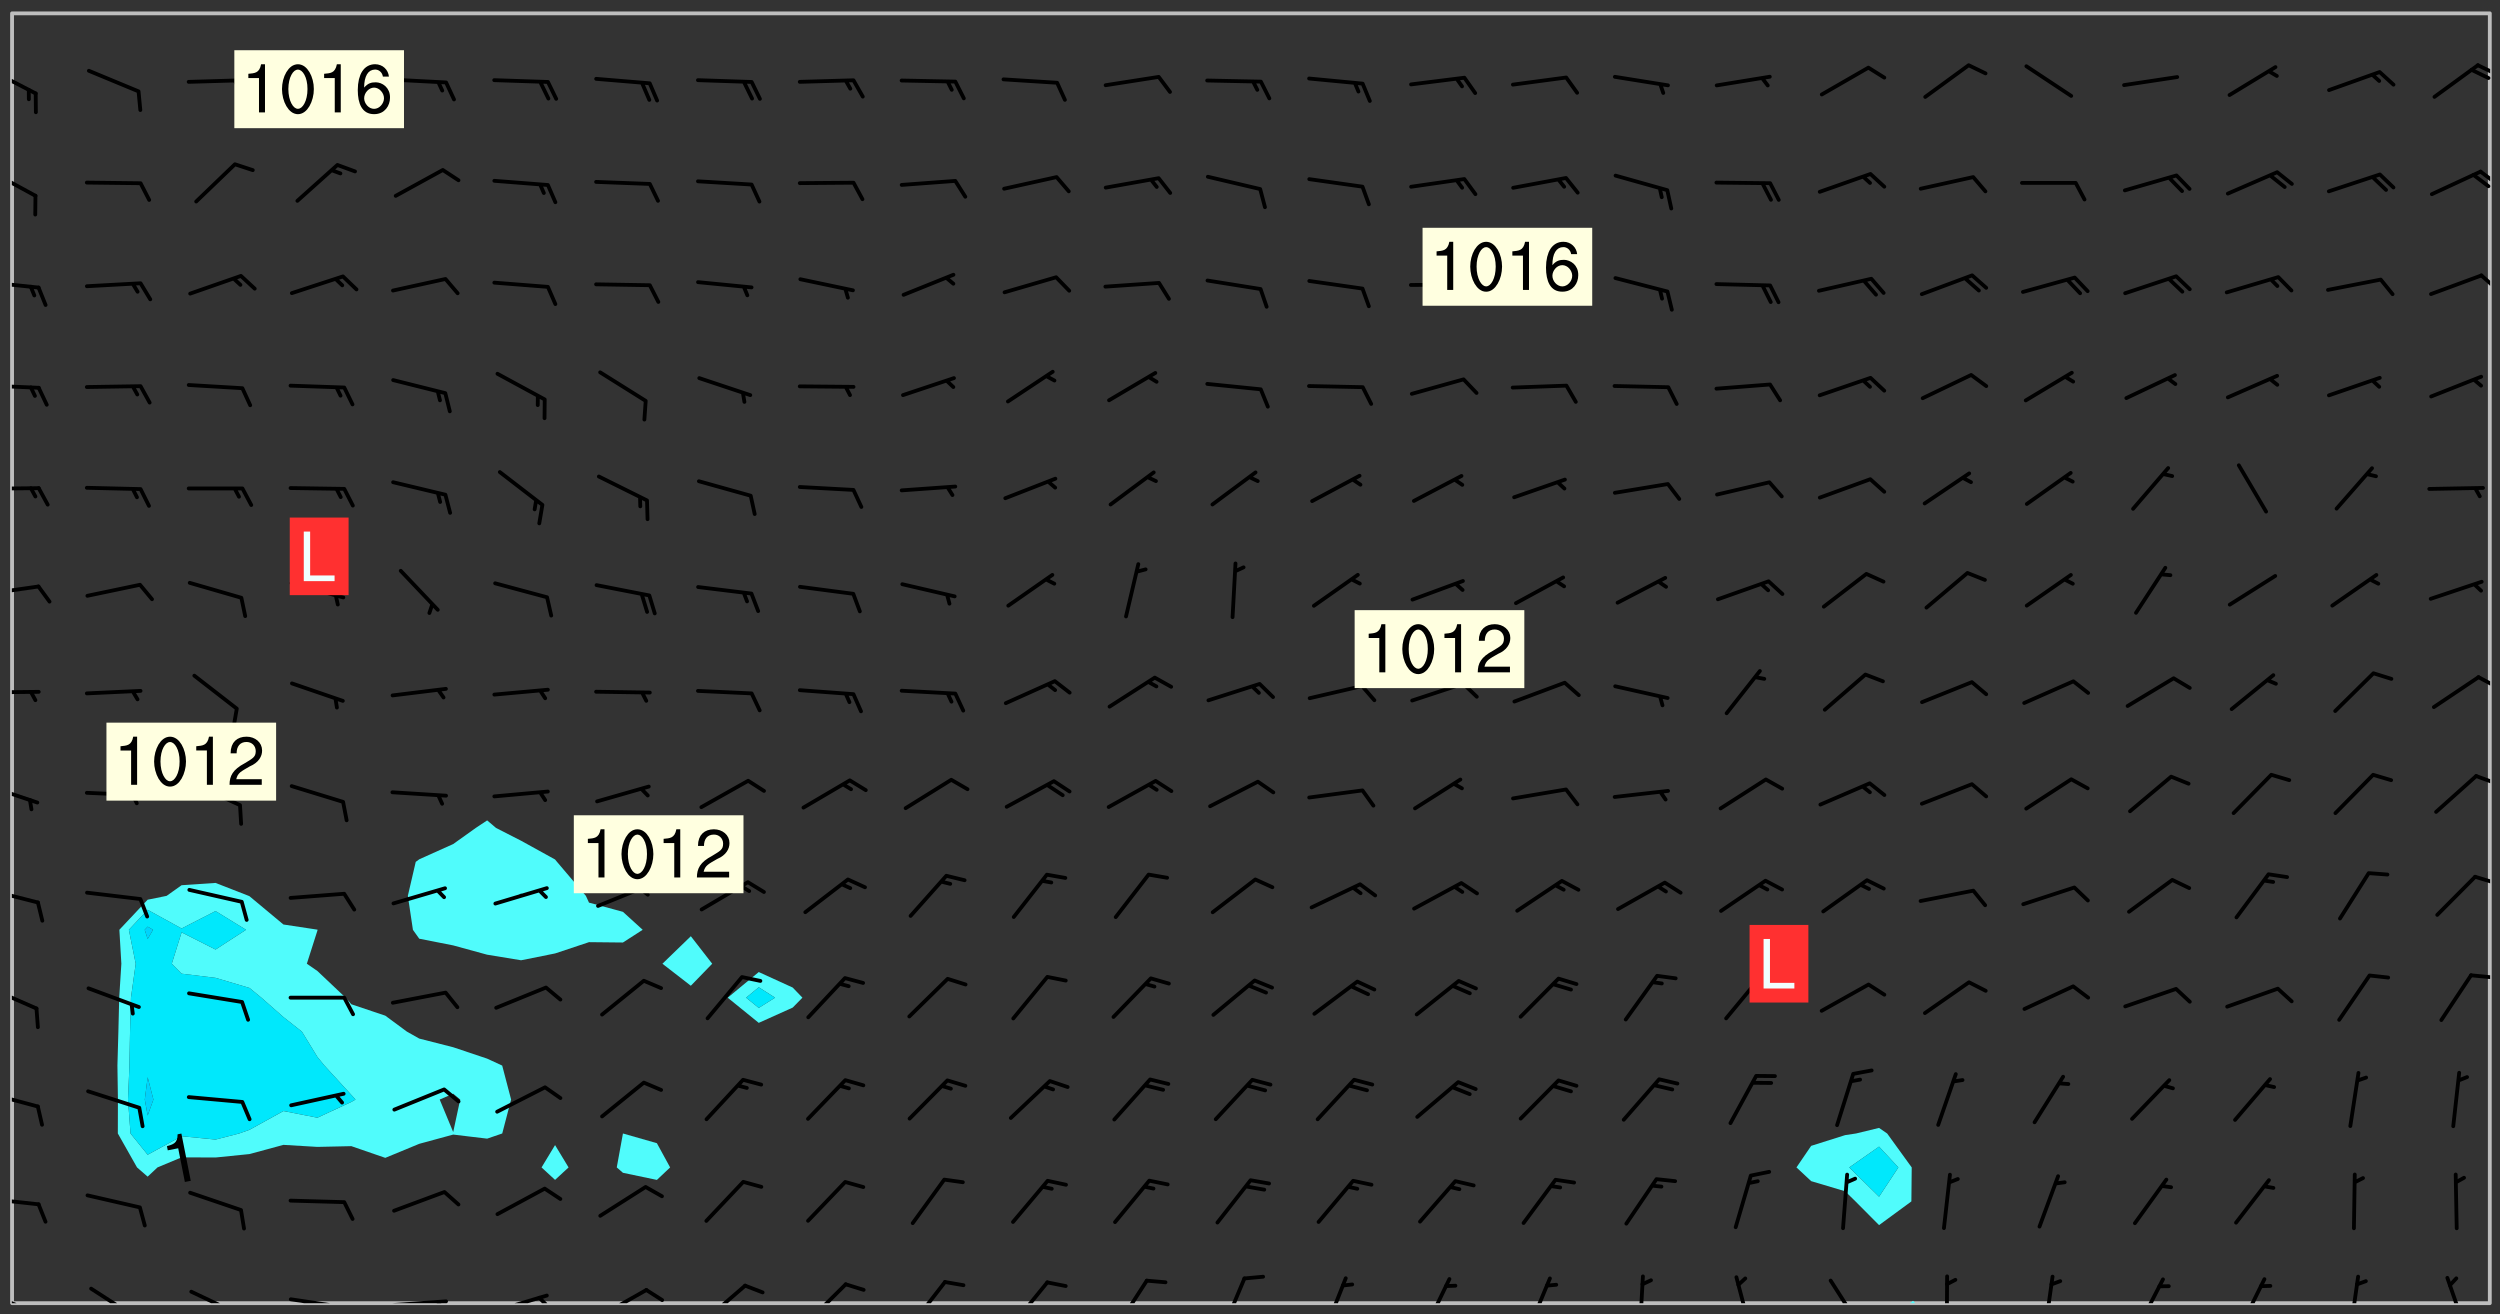 <svg xmlns="http://www.w3.org/2000/svg" role="img" xmlns:xlink="http://www.w3.org/1999/xlink" viewBox="142.45 309.95 326.84 171.84"><rect x="142.45" y="309.95" width="326.84" height="171.84" fill="#333333" stroke="none"/><defs><clipPath id="a"><path d="M144 311.672h1v168.656h-1zm0 0"/></clipPath><clipPath id="b"><path d="M144 311.672h324v168.656H144zm0 0"/></clipPath><clipPath id="c"><path d="M392 480h1v.328h-1zm0 0"/></clipPath><clipPath id="d"><path d="M467 311.672h1v168.656h-1zm0 0"/></clipPath><clipPath id="e"><path d="M144 478h4v2.328h-4zm0 0"/></clipPath><clipPath id="f"><path d="M154 478h7v2.328h-7zm0 0"/></clipPath><clipPath id="g"><path d="M167 478h8v2.328h-8zm0 0"/></clipPath><clipPath id="h"><path d="M180 479h8v1.328h-8zm0 0"/></clipPath><clipPath id="i"><path d="M186 480h2v.328h-2zm0 0"/></clipPath><clipPath id="j"><path d="M193 479h9v1.328h-9zm0 0"/></clipPath><clipPath id="k"><path d="M199 479h2v1.328h-2zm0 0"/></clipPath><clipPath id="l"><path d="M206 479h9v1.328h-9zm0 0"/></clipPath><clipPath id="m"><path d="M212 479h3v1.328h-3zm0 0"/></clipPath><clipPath id="n"><path d="M220 478h8v2.328h-8zm0 0"/></clipPath><clipPath id="o"><path d="M226 478h4v2.328h-4zm0 0"/></clipPath><clipPath id="p"><path d="M234 477h7v3.328h-7zm0 0"/></clipPath><clipPath id="q"><path d="M247 477h7v3.328h-7zm0 0"/></clipPath><clipPath id="r"><path d="M261 477h6v3.328h-6zm0 0"/></clipPath><clipPath id="s"><path d="M274 477h6v3.328h-6zm0 0"/></clipPath><clipPath id="t"><path d="M288 477h5v3.328h-5zm0 0"/></clipPath><clipPath id="u"><path d="M302 476h4v4.328h-4zm0 0"/></clipPath><clipPath id="v"><path d="M315 476h4v4.328h-4zm0 0"/></clipPath><clipPath id="w"><path d="M328 476h5v4.328h-5zm0 0"/></clipPath><clipPath id="x"><path d="M342 476h4v4.328h-4zm0 0"/></clipPath><clipPath id="y"><path d="M356 476h2v4.328h-2zm0 0"/></clipPath><clipPath id="z"><path d="M369 476h3v4.328h-3zm0 0"/></clipPath><clipPath id="A"><path d="M381 477h5v3.328h-5zm0 0"/></clipPath><clipPath id="B"><path d="M396 476h2v4.328h-2zm0 0"/></clipPath><clipPath id="C"><path d="M409 476h3v4.328h-3zm0 0"/></clipPath><clipPath id="D"><path d="M421 476h5v4.328h-5zm0 0"/></clipPath><clipPath id="E"><path d="M435 476h4v4.328h-4zm0 0"/></clipPath><clipPath id="F"><path d="M449 476h2v4.328h-2zm0 0"/></clipPath><clipPath id="G"><path d="M462 476h3v4.328h-3zm0 0"/></clipPath><clipPath id="H"><path d="M144 466h4v2h-4zm0 0"/></clipPath><clipPath id="I"><path d="M144 452h4v3h-4zm0 0"/></clipPath><clipPath id="J"><path d="M144 438h4v5h-4zm0 0"/></clipPath><clipPath id="K"><path d="M465 437h3v1h-3zm0 0"/></clipPath><clipPath id="L"><path d="M144 425h4v4h-4zm0 0"/></clipPath><clipPath id="M"><path d="M465 424h3v2h-3zm0 0"/></clipPath><clipPath id="N"><path d="M144 412h4v4h-4zm0 0"/></clipPath><clipPath id="O"><path d="M465 411h3v2h-3zm0 0"/></clipPath><clipPath id="P"><path d="M144 400h4v1h-4zm0 0"/></clipPath><clipPath id="Q"><path d="M466 398h2v2h-2zm0 0"/></clipPath><clipPath id="R"><path d="M144 386h4v2h-4zm0 0"/></clipPath><clipPath id="S"><path d="M144 373h4v2h-4zm0 0"/></clipPath><clipPath id="T"><path d="M144 360h4v1h-4zm0 0"/></clipPath><clipPath id="U"><path d="M144 346h4v2h-4zm0 0"/></clipPath><clipPath id="V"><path d="M466 345h2v3h-2zm0 0"/></clipPath><clipPath id="W"><path d="M144 331h4v5h-4zm0 0"/></clipPath><clipPath id="X"><path d="M466 332h2v3h-2zm0 0"/></clipPath><clipPath id="Y"><path d="M465 332h3v3h-3zm0 0"/></clipPath><clipPath id="Z"><path d="M144 318h4v5h-4zm0 0"/></clipPath><clipPath id="aa"><path d="M466 318h2v2h-2zm0 0"/></clipPath><clipPath id="ab"><path d="M465 318h3v3h-3zm0 0"/></clipPath><g id="ac" clip-path="url(#clip1)"><path fill="#fff" fill-opacity="0" fill-rule="evenodd" d="M0 0h1000v1000H0zm0 0"/><path fill="#d3d3d3" fill-opacity="0" fill-rule="evenodd" d="M162.152 355.867l-.234.293.059.234.117.172.176.234.293.348.113.059.117-.172.059-.234.176-.176.465-.176h.699l.234.293.289.816.059.176.176.23.352.234.699.699.172.176.234.348.234.41.289.582.41.465.23.234.234.176.117.23.176.293.172 1.164v.234l.059.289.059.117.117.117.348.41.117.172.176.176.176.234.117.172.172.352.059.234.234.406.234-.059-.176.176-.059.93h-.582l-.234-.113-.348.113-.117.117-.059.293-.059.176-.117.172-.465.293-.059.234-.059.113v.645l.059.172v.41l.059.059v.406l.059.406.117.176.059.059.23.641-.059.293v.699l-.059.582v.234l-.059.23-.055.352v1.922l.055.117h.426l-.367.117-.023.352.891 1.168 1.742.539 1.34.359v.539l.09.809.535.715 1.52.27.891-.086.09 1.164.535.18 1.16-.18 2.055-.984 1.16-.363 1.879-.176 1.695-.18-.18.719-1.516.086-1.25.09-.805.27-1.074.809.27.719.535.898-.18.625-.266.809.266 1.078.625.898.805.18 1.25-.18-.266.723.098.504.055.293v.172l.059.293v.406l.176.117.352.117h.406l.293-.176.113-.117.059-.117.117-.23.059-.176.352-.465.23-.176.176-.059.176.059.059.176.117.988.055.469.059.172.117.234.176.059.816.059h.289l.117.234.059.406.059.352v1.105l.117.293.117.348.289.699.176.352.582.754.352.176.172.059.469.234.641.465.348.234.293.176.293.055.23.062.816.348.293.176.113.172.352.352.117.176.523.641v.289l.059.352v.348l.059.352.059.289.117.059.172.059h.176l.582.234.176.117.176.289.176.234.113.234.293.23.117.117v.41l.059.055.289.234.234.117.059.117.117.172.059.117.23.234.059.176.234.059.117.059-.117.113-.059.117v.117l-.117.293-.117.289v.582l.176.117.117.059.059.117.117.117.113.059.176.348.059.352.059.406v.176l-.059.176-.117.699v.172l.117.176.293.293h.406l.176.117.117.172.117.293v.234h-.527l-.23-.234h-.234l-.176.059-.059.699.059.348.117.176.176.41.117.23.289.469.176.055h.523l.234.059.758.641.059.293v.234l.059.059.23.348v.352l-.117.172v.293l.293.289.293.176.172.059.293.176.293.117.582.406.289.234.293.176.219.16.016.012.23.176.641.523.176.234.117.176.176.176.113.172v.641l.117.176.469.117.582.117.234.059.23.113.293.117.113.059.586.352.289.172.176.062.176.055.176.059.699.352.289.176.234.055.289.176.234.117.641.406.293.117.172.059.234.059.41.059.23.059.234.117.059.172-.41.176.469.059.059.293.113.234.176.055.234.059.176.059.406.117.641.234.117.172.059.234v.176l-.059.117-.059.406.234.234.117.059.348.117.641.23.176.117.289.117.176.176.234.465.582 1.105.176.176.348.176.176.117.352.117 1.047.523.234.059.465.113.293.059.465.176.758.582.234.234.348.465.176.176.289.234.816.699.293.176.289.289.293.176.293.289.695.641.176.176.293.234.289.234.469.289.641.582.348.234.234.293.348.348.352.465.934.992.348.406.117.176.234.059.113.117.645.176.23.113.234.059.293.176.23.117.934.699.406.406.234.176.406.176.234.117.816.348.348.234.234.117.293.289.23.117.758.352.352.172.23.059.293.117.234.059.871.176h.816l.469.23.172.059.875.699.465.117.293.059.176.059.23.059.469.059.348.059.352.059.406.059h.293l.172.059v.23l.176.176h.293l.348.059.352.059.699.117h.641l.465-.234.293-.176.172-.117.41-.172.289-.176.934-.465.469-.293.523-.293.465-.172.465-.176 1.051-.465.289-.117.41-.117.289-.117.527-.176 1.516-.699.582-.348.289-.059.293-.059.348-.117.875-.23.352-.117h.113l.234-.059.875-.234.234-.059h.812l.352-.059.816-.117.172-.059.352-.055.293-.059.23-.059.816-.176.176-.059h.348l.234-.059.465-.117.758-.172.234-.059h.348l.41-.117.289-.059 1.285-.059h.289l.41-.059.23-.059h.176l.875-.117h.406l.41-.117h.348l.352-.113.871-.059h1.75l1.047.289.41.117.289.117.352.117.289.117 1.051.172.289.059h.293l.293.059.172.059.41.059.172.059.117.059h.117l.117.059.352.059h.113l.41.066 1.922.395 1.926.395 1.52.449 1.695.719 2.145.805 1.605-.719 1.43-.805 1.16-1.078 1.25-.449 3.035-.719 1.875-.359 2.145-1.348 2.234-1.254 2.5-1.258 1.695-.449 1.785-.18 1.16-.27.625.539 1.34-.27.715-.988.984-1.344.445-.18.805-.359 1.875-.539 1.785-.449 1.25-.27 1.16-.09 1.699-.09 1.961-.27 1.25-.09h.539l.625-.09h.891l2.145-.18 2.41-.18 2.59-.09 1.695.18 1.609.09 1.43.359 1.16.719 1.875.988 1.16 1.527.266.715.629.09.355.898.535.539.535 1.527 1.074.359h.535l-.805.535.09 1.707.715 2.695.891.805.895.988.715 1.258 1.785.539 1.52-.18.355 1.344 1.609-.805.98-.539.27.27.316-.215.219-.145.801.449.449-.359h.355l.535-.27.539-.719.535-.27.625-.988 1.16.449.84.371 1.395.617 1.695-.18h1.605l1.785.09.18-1.707.535-1.344.805.27.492.848.402.406-.09.539v.359l.715.449.711-.27h1.43l.359.988.445 1.258.715 1.344 1.25.629 1.695.629.715-.18.18-.539.98-.09.449.359.086 1.258-.266.629-.535.18v.539l.715.984.266.539.984.988.801 1.078-.266.359-.09.898-.625 2.332-.355 2.066-.09 1.793-.18.719-.09.539v1.438l-.98 1.883-.359 1.707-.535.898-.805 1.168-.266.539 2.055 1.254.086.359-.355.539-.09-.18v.809l.09 1.438-.445.715-1.074.094-.266.715.535.898.805.719 1.16.809 1.34.27.445.359-.355.449-1.789-.09-1.25-.449-.715-.719-.625-.09-.176 3.59-.188 1.309h89.359V311.703h-55.27v49.082l.762.125 3.289.543 2.023 2.836v2.754l2.352.332 2.348.332h4.051l-1.379 4.16-2.023.707-2.023.703-.543.344-2.594 1.617-.188.117-2.023-2.078-.73-2.742-2.672-2.078-1.375-3.5-.066-.082-1.957-2.672 2.75-1.418v-49.082H294.422v91.414l.117.031.133.012.074.074.105.047.09.059.086.059.09.059.297.297.059.09.031.117.027.117.016.137-.031.117-.059.09-.059.086-.043.105-.047.102-.027.121v.145l.176.27.148.148.074.086.074.074.043.105.062.09.059.086.043.105.059.09.047.102.043.105.059.086.117.18.074.074.062.086.059.09.043.105.059.09.059.086.062.09.059.09.043.102.117.18.074.074.059.086.074.074.09.059.105.047h.148l.133-.016.133.016.102-.047.074-.074.047-.102-.016-.133v-.148l-.047-.105-.027-.117-.047-.102-.027-.121-.043-.102-.062-.09-.043-.102-.043-.105-.031-.117-.016-.133-.012-.137.086-.059.059-.086.121-.031.043.105.016.133v.117l.059.102.059.09.09.059.148.148.059.09.043.105-.012.102.086.059.105.047.086.059.09.059.074.074-.117.027-.105.047-.086.059-.074.074-.059.09-.062.086-.027.121-.047.102-.043.105-.031.117-.012.133-.016.133v.148l.027.117.047.105.043.102.059.09.074.074.09.059.074.074.09.059.059.09.043.105.047.102.117.031.133.016h.148l.117-.031.105.043.043.105.047.102.027.121L299.5 410l.027.117.031.121.027.117.105.043.102.047.133-.016.148.148.062.086.074.074.07.074.09.062.105.043.102.043.117.031.137.016.117-.031.074-.074.027-.117-.012-.133-.031-.121-.027-.117.043-.105h.117l.09.062.117.027h.148l.133.016h.148l.133.016.133-.016h.148l.133-.016.133-.012.137.012.117-.027.133-.016.191-.059-.059.176-.016.133-.027.121-.016.133-.059.086-.133.016-.105.047-.105.043-.117.031-.117.027-.266.031h-.148l-.133.016-.074.074.059.086.148.148.117.18.074.07.09.062.09.059.086.059.09.059.102.043.105.062.105.043.086.059.105.047.102.043.18.117.059.09-.043.102-.047.105.016.133.223.223.059.09.043.102.031.121.043.102.016.133.031.117.012.137.031.117.148.148.102.043.105.043.117.031.133.016.137.016h.117l.117-.031.09-.059.043-.105.047-.102.043-.105.031-.117.012-.133v-.148l-.012-.133-.016-.133-.031-.117-.043-.105-.047-.105-.043-.102-.043-.105-.016-.133.016-.133.027-.117.031-.117.027-.121.047-.102.09-.059.086-.062.074-.074.09-.059.223-.223.059-.086.074-.074.117-.18.059-.086v-.148l-.074-.074-.102-.047-.105-.043-.102-.043-.059-.09-.047-.105-.027-.117.09-.059.117-.031.102-.043.18-.117.148-.148.012-.133-.012-.105-.09-.059-.133.016h-.148l-.133.016-.133-.016-.121-.031-.086-.059-.074-.074-.059-.09-.062-.086-.117-.18-.059-.086.031-.121.086-.059.121-.031.059-.086v-.121l-.031-.117-.059-.09-.059-.086-.047-.105-.027-.117-.016-.133.059-.09.074-.074.09-.059.117-.18.074-.074.059-.086.148-.148.121-.031.133-.016.133.016.074.074.043.105.016.133-.031.117-.117.031-.133.012-.148.148-.043.105-.047.102-.027.121-.031.117v.148l.031.117.043.105.059.09.074.07.074.074.117.031.121.027.117-.027.133-.016h.117l.09.059.074.074.047.105.059.086.102.047.133.016.105.043.086.059-.012.105-.074.074-.18.117-.059.09-.09.059-.07.074-.074.074-.062.09-.027.117-.016.133.016.133-.016.133v.148l.016.133.027.117.031.121.074.074.09.059.086.059.09.059.117.031v.086l-.102.047-.09.059-.266.031-.117.027h-.148l-.105.043-.102.047-.059.09-.062.234-.012.133-.031.121-.016.133v.293l-.012.133.012.137.016.133.133.016.133.012.121.031.086.059.074.074.047.105.043.102.016.133v.445l-.016.133v.445l.031.266.027.117.016.133.031.117.086.211.031.266v.148l-.031.117-.027.117-.031.121-.027.117-.031.117-.031.121-.012.133-.016.133.09.059.117-.031.102.016.047.105-.031.266v.441l-.043.105-.047.105-.043.102-.043.105-.059.086-.031.121-.043.117-.031.117-.016.133.016.133.059.09.105.047.086.059.059.086-.012.137-.031.117-.043.102v.445l-.016.133v.148l-.031.117-.043.105-.027.117-.047.105-.043.102-.031.121-.027.117-.031.133-.031.117-.027.117-.043.105-.031.117-.031.121-.012.133-.016.133v.297l.027.117v.148l.047.398.027.117.059.09.121.031h.148l.133-.016.059.09v.117l-.059.09-.09.059-.102.043-.105.047-.09.059-.086.059-.137.016-.117-.031-.133-.016-.102.047-.062.086-.012.137-.016.133-.031.117-.027.117-.016.133-.031.121v.297l.016.133.031.117v.148l.012.133v.148l-.027.117-.047.102-.027.121-.031.117-.059.09-.074.074-.102.043-.105.047-.117.027-.121.031-.102-.047.059-.086.105-.047.027-.117.031-.117.027-.121.031-.117v-.148l.016-.133-.031-.117-.043-.105-.105.016-.074.074-.102.043-.09.062-.074.074-.043.102-.016.133-.031.117L304.25 426l-.031.117-.027.117-.031.121-.027.117-.031.117-.043.105-.09.059h-.09l-.117-.031-.031-.086.016-.137-.031-.117v-.148l-.012-.133v-.148l-.062-.234-.027-.121-.043-.102-.047-.105-.059-.086-.059-.09-.043-.105-.062-.086-.148-.148-.07-.074-.105-.047-.105-.043-.102-.043-.297-.297-.09-.074-.086-.059-.105-.043-.09-.062-.086-.059-.105-.043-.09-.059-.086-.062-.074-.07-.105-.047-.086-.059-.105-.043-.09-.062-.102-.043-.105-.043-.086-.059-.105-.047-.105-.043-.102-.047-.09-.059-.102-.043-.105-.043-.09-.062-.117-.027-.133-.016-.133.016H299.75l-.133.016-.117-.031-.09-.059-.074-.074-.09-.059-.102-.047h-.148l-.121-.027-.102-.043-.074-.074-.117-.18-.09-.059-.102-.043-.09-.062-.105-.043-.09-.059-.086-.059-.105-.047-.059-.086-.059-.09-.043-.105-.047-.102-.074-.074-.086-.059-.074-.074-.09-.059-.223-.223-.043-.105-.031-.266.105-.043h.145l.105.043.074.074.09.059.086.059.105.047.09.059.148.148.07.074.148.148.062.086.074.074.086.059.074.074.09.062.09.059.086.059.27.176.102.047.105.043.102.043.047-.074.059-.086.074-.074.07-.074.105.043.074.074.059.09.043.102.047.105.043.105.121.027.117-.027.074-.09.043-.105.059-.09.074-.074.105-.043.117-.027.133.012.09.059.148.148.059.09.043.105.047.102.043.105.043.102.105.047.105.043.133.016.086-.059.059-.09.074-.074.105-.043.117.027.105.047.102.043.105.043.102.047.18.117v.117l-.016.133.016.133.016.137.059.086.102.047.121.027.117.031h.148l.117-.031.059-.09.18-.117.059-.09.074-.074.059-.086.117-.18.18-.117.117.031.09.059.043.074-.016.133v.117l.09.059h.148l.133-.016.133-.012.266-.031.105-.043.117-.031.121-.027.074-.074.07-.074.062-.09-.016-.105-.047-.102-.102-.043-.105-.016-.117.027-.266.031h-.148l-.074-.074-.09-.059-.117-.031-.117-.027-.133-.016h-.148l-.133.016h-.297l-.105-.047-.148-.148-.043-.102-.059-.09.223-.223.086-.059.105-.043.117-.031.133-.016.133.016.137.016.102.043.133-.012.09-.062.102-.043.062-.09-.047-.102-.09-.059-.117-.031-.102-.043-.059-.09-.062-.09v-.117l.016-.133.105-.047.074-.07v-.121l-.09-.059-.031-.117.09-.059.074-.074.043-.105.059-.09.047-.102.016-.133v-.148l-.047-.105-.043-.102-.09-.059-.133-.016-.102-.043-.137-.016-.117-.031h-.445l-.133-.016-.133-.012-.133-.016-.117-.031h-.148l-.133-.016-.133-.012-.266-.031-.121-.043-.086-.059-.074-.074v-.148l.012-.133.105-.047.102-.043.133-.016h.152l.133-.016h.293l.121.031.102.043.09.059.234.062.121-.047.09-.059.102-.043.133-.016.105.043.102.047.133.012.121-.027h.145l.121-.031.117-.027.105-.047.074-.074.086-.059.148-.148.059-.086.047-.105.027-.117.016-.105-.102-.043-.09-.059-.117-.031-.105-.043-.09-.062-.074-.086-.074-.074-.102-.043-.105-.047-.102-.043-.059-.09-.047-.102-.086-.211-.062-.086-.059-.09-.074-.074-.086-.059h-.27l-.117.031-.09.059-.102.043-.133.016-.105-.016-.027-.117-.062-.09-.117-.031-.102-.043-.148-.148-.031-.117-.016-.105.074-.074.18-.117.117-.027.117-.031.137.016.102.043.105.043.102.047.105.043.117.031.133.016.117.027.133.016.105-.016.09-.059-.074-.074-.105-.043-.074-.074-.074-.09-.148-.148-.086-.059-.09-.059-.074-.074-.09-.059-.102-.047-.121-.027-.102-.047-.105-.043-.117-.031-.102-.043-.121-.031h-.148l-.117.031-.105.043-.086.062-.18.117-.086.059-.09.059-.105.047-.086.059-.105.043-.102.043-.105.047-.074.074-.059.09-.059.086-.047.105-.059.086-.074.074-.133-.012-.117-.031h-.117l-.074.074-.09.059-.074.074-.09.059-.086.059-.105.047-.102.043-.137.016-.102-.043-.148-.148-.105-.047h-.086l-.105.047-.102.043-.121.031-.117-.031-.074-.074v-.117l.031-.121.074-.07.059-.09.074-.074.117-.031.105-.043h.293l.133-.016.137-.016.102-.043.09-.059.102-.047.09-.059.133-.012.09.059.133.012.09-.059.086-.059.105-.043.09-.059.086-.062.09-.059.148-.148.059-.086.059-.09.105-.043.133-.016.117.027.121.031.059-.059.059-.09.031-.266.027-.117.105.012.133.016.102-.043.09-.059.059-.09.074-.074.059-.09.047-.102.012-.133-.012-.133-.047-.105-.148-.148-.059-.09-.059-.086-.043-.105v-.445l.016-.133v-.148l.012-.133-.059-.059-.09.059-.102-.043-.18-.117-.086-.059-.062-.09-.059-.09-.074-.074-.086-.059-.121.031-.102.012-.105.047-.086.059-.105.043-.148.148-.09.059-.086.059-.09.062-.105.043-.133.016v-.121l.105-.043.117-.031.074-.07.043-.105v-.148l-.027-.117-.148-.148-.133-.016h-.148l-.117.031-.105.043-.102.043-.09.062-.117.027-.074-.074.012-.133-.043-.102-.043-.105-.09-.059-.117.027-.121.031-.117.031-.102.043-.121.031-.102.043-.105.043-.09.059-.102.016v-.117l.016-.133-.059-.09-.074.043-.148.148-.059.09-.074.074-.047.105-.043.102-.074.074-.059.09-.074.074-.059.086-.074.074-.09.062-.074.07-.074.074-.102.016-.133.016-.105-.043v-.121l.148-.148.043-.102.059-.09.047-.102.043-.105.059-.09.031-.117.043-.102.031-.121.027-.117.047-.105.043-.102.043-.105.074-.07.09-.062.09-.059.102-.043h.297l.266-.031.105-.043-.074-.074-.117-.031-.105-.043-.09-.059-.102-.047-.09-.059-.102-.043-.105-.043-.09-.062-.086-.059-.105-.043-.102-.043-.121-.031-.117-.031-.102-.043L297.5 410.25l-.102-.043-.09-.059-.043-.105-.016-.133.102-.043.133-.016.137.016.133-.016.102-.043.059-.09.016-.105-.09-.059-.074-.074-.102-.043-.09-.059-.148-.148-.043-.105-.016-.133v-.293l-.059-.09-.09-.059-.074-.074-.043-.105-.031-.117-.059-.09-.074-.074-.117-.027-.074-.074-.09-.059-.09-.062-.086-.059-.074-.074-.059-.086-.047-.105-.086-.059-.148-.148-.195-.059-.133.016-.102.043-.074.074-.047.102-.043.105-.059.09-.059.086-.297.297-.09.059h-.086l-.062-.086-.043-.105.031-.117.059-.09.027-.117-.012-.133-.09-.062-.105.047-.117.027-.117.031-.27.176-.102.047-.117.027-.105.047-.09.059-.102.043-.059-.086-.047-.105.016-.133.047-.105.07-.074.074-.07.059-.09v-.148l-.043-.105h-.238l-.102.047-.031.117-.027.117-.031.121-.074.043-.133.016-.074-.047-.043-.102-.043-.105-.047-.102-.043-.105-.121.031-.102.043-.133.016-.117.031-.105.043-.09.059-.102.047-.121.027-.133.016-.102-.043-.059-.09-.047-.105-.043-.102-.043-.105v-.117l.059-.09.086-.059.18-.117.102-.047.105-.043.105-.059.102-.043.09-.062.102-.043.105-.059.102-.047.09-.059.105-.043.102-.043.09-.062.102-.043.137-.016.117.031.102.043.121.031.102.043.105.047.102.043.105.043.102.047.105.043.102.043.105.047.086.059.105.043.117.031.105.043.102.047.09.059.105.043.102.043.105.047.117.027.102.047.121.027h.148l.086-.059.016-.102.059-.09-.027-.117-.074-.074-.117-.18-.074-.074-.09-.074-.18-.117-.086-.059-.105-.043-.102-.047-.27-.176-.059-.09-.074-.074-.059-.09-.043-.102-.031-.117-.016-.137v-.562l-.012-.133-.016-.133-.031-.117-.016-.133-.012-.133-.031-.121-.223-.223-.059-.086-.016-.105.031-.117.133-.016v-91.414H172.992v1.453l-.059.234-.352 1.051-.172.523-.117.348-.176.41-.117.172-.234.293-.23.059h-.352l-.117.059-.23.406v.293l.117.176.23.23.117.234.641.758.293.465.176.234.23.352.234.348.641.816.176.465.172.41.117.695.176.469.117 1.398.059.465v.875l.117 1.047v4.781l-.059.465-.352 1.281-.176.523-.113.41-.352.93L172.934 336l-.234.582-.117.176-.172.348-.176.406-.352.816-.059.293-.113.293-.117.289-.059.176-.117.875-.059.406-.059.117-.059.176-.059.172-.23.527-.117.172v.234l-.117.234-.059.172-.176.586v.289l-.059.176v.293l-.059.113-.059.527v.172l-.055.234v2.621l-.176.816-.117.176-.176.234-.117.172-.113.234-.586.934-.23.289-.293.465-.176.234-.289.352-.352.699-.113.23-.176.41-.176.23-.406.527-.816.699-.293.172-.289.234-.176.117-.176.176-.523.406-.527.176-.172.176-.234.055-.641.176h-.758m12.211 31.023l-1.074.449.359.895 1.25-.715.445-.539-.98-.09"/><path fill="#d3d3d3" fill-opacity="0" fill-rule="evenodd" d="M201.508 416.598h-.895l.449.629.98.359.805-.09.445-.988-.176.09-.715-.355-.895.355m154.621 59.07l-.059-.523v-.293l.113-.293.059-.23.469-.469h.113l.117-.113.117-.059h.176l.234-.059h.348l.234.059.117.059.23.172.059.176.117.582v.293l-.117.176-.172.289-.176.176-.527.523-.23.234-.117.059h-.176l-.117-.059-.406-.293-.176-.117-.117-.059-.059-.113-.055-.117m6.641-10.957l-.059-.172v-1.109l.059-.172.176-.059.172-.059h.176l.234-.059.117.059.059.699-.059.172-.117.176-.117.059-.234.523-.113.059h-.234l-.059-.117m9.613-14.391l-.117-.176v-.699l.293-.875.117-.172.176-.352.113-.23.117-.293.352-.758.117-.23.172-.234h.176l.117-.059h.641l.117.059.234.234.172.113.352.293.117.117.113.176v.113l.117.059.117.117v.699l-.059.176v.23l-.059.176-.348 1.051-.117.23-.117.234-.117.059-.23.234-.641.289h-.875l-.41-.117-.641-.465"/><path fill="none" stroke="#bebebe" stroke-linecap="round" stroke-linejoin="round" stroke-miterlimit="10" stroke-width=".5" d="M467.957 311.695H144.027v168.625h323.93v-168.625"/><g clip-path="url(#a)"><path fill="#fff" fill-opacity="0" fill-rule="evenodd" d="M144 475.891v4.438h.004H144V311.672h.004H144v164.219"/></g><g clip-path="url(#b)"><path fill="#fff" fill-opacity="0" fill-rule="evenodd" d="M144.004 480.328V311.672h26.625V425.379l-4.438.301-1.957 1.391-2.48.504-3.699 3.934.262 4.438-.281 4.438-.109 4.438-.125 4.441.066 4.438-.012 4.438 2.508 4.438 1.391 1.207 1.285-1.207 3.152-1.316 4.438.02 4.438-.449 4.441-1.203 4.438.266 4.438-.098 4.438 1.531 4.441-1.836 4.438-1.207 4.438.531 1.973-.676 1.16-4.438-1.164-4.438-1.969-.91-4.438-1.488-4.438-1.133-1.617-.91-2.824-2.086-4.438-1.488-.75-.863-3.688-3.488-1.379-.949 1.379-4.324.023-.113-.023-.02-4.438-.672-4.441-3.699-.105-.047-4.332-1.691V311.672h35.508v105.531l-1.488.988-2.949 2.105-4.438 1.992-.461.34-1.031 4.441.664 4.438.828 1.164 4.438.875 4.438 1.215 4.438.73 4.441-.891v25.051l-1.766 2.922 1.766 1.629 1.766-1.629-1.766-2.922v-25.051l4.438-1.477 4.438.047v24.965l-.809 4.438.809.703 4.438.93 1.73-1.633-1.73-3.168-4.438-1.27v-24.965l2.582-1.664-2.582-2.348-4.438-1.203-.406-.887-3.773-4.441-.258-.312-4.441-2.453-3.273-1.672-1.164-.988V311.672h22.191v110.602l-.379.355.379.363.703-.363-.703-.355V311.672h4.438v120.676l-3.715 3.598 3.715 2.879 2.793-2.879-2.793-3.598V311.672h8.879v125.359l-4.059 3.352 4.059 3.293 4.438-1.996 1.273-1.297-1.273-1.324-4.438-2.027V311.672h146.465v145.734l-3.008.73-1.43.215-4.438 1.402-1.922 2.82 1.922 1.793 4.438 1.324 1.355 1.324 3.082 3.102 4.227-3.102.043-4.441-3.211-4.438-1.059-.73V311.672h79.887v168.656h-75.156l-.293-.32-.359.32H144.004"/></g><path fill="#50fcfc" fill-rule="evenodd" d="M157.867 453.699l-.066-4.438.125-4.441.109-4.438.281-4.438-.262-4.438 3.699-3.934v1.32l-2.457 2.613.895 4.438-.621 4.438-.121 4.438-.078 4.441-.188 4.438.328 4.438 2.242 2.781 4.438-2.422 4.438.438 3.09-.797 1.348-.48 4.441-2.453 4.438.871 4.438-2.059.547-.316-.547-.602-3.516-3.836-.922-1.129-2.027-3.312-2.41-1.898-2.887-2.539-1.555-1.273-4.438-1.32-4.438-.543-1.285-1.301 1.285-4.102 4.438 2.246 3.984-2.582-3.984-2.449-4.438 2.277-4.438-2.441v-1.32l2.48-.504 1.957-1.391 4.438-.301 4.332 1.691.105.047 4.441 3.699 4.438.672.023.02-.023.113-1.379 4.324 1.379.949 3.688 3.488.75.863 4.438 1.488 2.824 2.086 1.617.91 4.438 1.133v6.074l-1.766.762 1.766 4.254.914-4.254-.914-.762v-6.074l4.438 1.488 1.969.91 1.164 4.438-1.16 4.438-1.973.676-4.438-.531-4.438 1.207-4.441 1.836-4.438-1.531-4.438.098-4.438-.266-4.441 1.203-4.438.449-4.438-.02-3.152 1.316-1.285 1.207-1.391-1.207-2.508-4.438.012-4.438"/><path fill="#00e8fc" fill-rule="evenodd" d="M159.512 458.137l-.328-4.438.188-4.438.078-4.441.121-4.438.621-4.438-.895-4.438 2.457-2.613v2.203l-.387.41.387 1.203v18.07l-.375 2.918.375 2.09.754-2.09-.754-2.918v-18.07l.703-1.203-.703-.41v-2.203l4.438 2.441 4.438-2.277 3.984 2.449-3.984 2.582-4.438-2.246-1.285 4.102 1.285 1.301 4.438.543 4.438 1.32 1.555 1.273 2.887 2.539 2.41 1.898 2.027 3.312.922 1.129 3.516 3.836.547.602-.547.316-4.438 2.059-4.438-.871-4.441 2.453-1.348.48-3.09.797-4.438-.438-4.438 2.422-2.242-2.781"/><path fill="#00d4fc" fill-rule="evenodd" d="M161.754 432.711l-.387-1.203.387-.41.703.41-.703 1.203m0 23.078l-.375-2.09.375-2.918.754 2.918-.754 2.09"/><path fill="#50fcfc" fill-rule="evenodd" d="M196.434 431.508l-.664-4.438 1.031-4.441.461-.34 4.438-1.992 2.949-2.105 1.488-.988 1.164.988 3.273 1.672V426.75l-.441.32.441.113.266-.113-.266-.32v-6.887l4.441 2.453.258.312 3.773 4.441.406.887 4.438 1.203 2.582 2.348-2.582 1.664-4.438-.047-4.438 1.477-4.441.891-4.438-.73-4.438-1.215-4.438-.875-.828-1.164"/><path fill="#fff" fill-opacity="0" fill-rule="evenodd" d="M201.699 452.938l-1.766.762 1.766 4.254.914-4.254-.914-.762"/><path fill="#00e8fc" fill-rule="evenodd" d="M210.574 427.184l-.441-.113.441-.32.266.32-.266.113"/><path fill="#50fcfc" fill-rule="evenodd" d="M215.016 464.203l-1.766-1.629 1.766-2.922 1.766 2.922-1.766 1.629m8.875-.926l-.809-.703.809-4.438 4.438 1.27 1.73 3.168-1.73 1.633-4.438-.93m4.438-40.285l-.379-.363.379-.355.703.355-.703.363m4.438 15.832l-3.715-2.879 3.715-3.598 2.793 3.598-2.793 2.879m8.879 4.852l-4.059-3.293 4.059-3.352v1.988l-1.652 1.363 1.652 1.34 2.133-1.34-2.133-1.363v-1.988l4.438 2.027 1.273 1.324-1.273 1.297-4.438 1.996"/><path fill="#00e8fc" fill-rule="evenodd" d="M241.645 441.723l-1.652-1.34 1.652-1.363 2.133 1.363-2.133 1.34"/><path fill="#50fcfc" fill-rule="evenodd" d="M379.234 464.367l-1.922-1.793 1.922-2.82 4.438-1.402 1.43-.215 3.008-.73v2.445l-3.895 2.723 3.895 3.828 2.527-3.828-2.527-2.723v-2.445l1.059.73 3.211 4.438-.043 4.441-4.227 3.102-3.082-3.102-1.355-1.324-4.438-1.324"/><path fill="#00e8fc" fill-rule="evenodd" d="M388.109 466.402l-3.895-3.828 3.895-2.723 2.527 2.723-2.527 3.828"/><g clip-path="url(#c)"><path fill="#50fcfc" fill-rule="evenodd" d="M392.188 480.328l.359-.32.293.32h-.652"/></g><g clip-path="url(#d)"><path fill="#fff" fill-opacity="0" fill-rule="evenodd" d="M467.996 480.328H468V311.672h-.004H468v168.656h-.004"/></g><path fill="#fff" fill-opacity="0" fill-rule="evenodd" d="M163.812 466.898l5.73-1.133-1.938-9.773-5.727 1.137 1.934 9.77"/><path fill-rule="evenodd" d="M165.668 458.246l.496-.098 1.227 6.176-.773.152-.871-4.406-1.363.27-.109-.543.539-.172.234-.102.207-.133.172-.18.133-.238.082-.316.027-.41"/><g clip-path="url(#e)"><path fill="none" stroke="#000" stroke-linecap="round" stroke-linejoin="round" stroke-miterlimit="10" stroke-width=".5" d="M147.227 481.723l-6.453-2.785"/></g><g clip-path="url(#f)"><path fill="none" stroke="#000" stroke-linecap="round" stroke-linejoin="round" stroke-miterlimit="10" stroke-width=".5" d="M160.266 482.234l-5.902-3.812"/></g><g clip-path="url(#g)"><path fill="none" stroke="#000" stroke-linecap="round" stroke-linejoin="round" stroke-miterlimit="10" stroke-width=".5" d="M173.805 481.836l-6.348-3.016"/></g><g clip-path="url(#h)"><path fill="none" stroke="#000" stroke-linecap="round" stroke-linejoin="round" stroke-miterlimit="10" stroke-width=".5" d="M187.422 480.848l-6.953-1.035"/></g><g clip-path="url(#i)"><path fill="none" stroke="#000" stroke-linecap="round" stroke-linejoin="round" stroke-miterlimit="10" stroke-width=".5" d="M186.41 480.695l.41 1.156"/></g><g clip-path="url(#j)"><path fill="none" stroke="#000" stroke-linecap="round" stroke-linejoin="round" stroke-miterlimit="10" stroke-width=".5" d="M200.766 480.082l-7.012.492"/></g><g clip-path="url(#k)"><path fill="none" stroke="#000" stroke-linecap="round" stroke-linejoin="round" stroke-miterlimit="10" stroke-width=".5" d="M199.746 480.152l.648 1.043"/></g><g clip-path="url(#l)"><path fill="none" stroke="#000" stroke-linecap="round" stroke-linejoin="round" stroke-miterlimit="10" stroke-width=".5" d="M213.941 479.324l-6.734 2.008"/></g><g clip-path="url(#m)"><path fill="none" stroke="#000" stroke-linecap="round" stroke-linejoin="round" stroke-miterlimit="10" stroke-width=".5" d="M212.961 479.617l.863.875"/></g><g clip-path="url(#n)"><path fill="none" stroke="#000" stroke-linecap="round" stroke-linejoin="round" stroke-miterlimit="10" stroke-width=".5" d="M226.949 478.598l-6.117 3.461"/></g><g clip-path="url(#o)"><path fill="none" stroke="#000" stroke-linecap="round" stroke-linejoin="round" stroke-miterlimit="10" stroke-width=".5" d="M226.949 478.598l2.07 1.32"/></g><g clip-path="url(#p)"><path fill="none" stroke="#000" stroke-linecap="round" stroke-linejoin="round" stroke-miterlimit="10" stroke-width=".5" d="M239.863 478.031l-5.316 4.598"/></g><path fill="none" stroke="#000" stroke-linecap="round" stroke-linejoin="round" stroke-miterlimit="10" stroke-width=".5" d="M239.863 478.031l2.289.883"/><g clip-path="url(#q)"><path fill="none" stroke="#000" stroke-linecap="round" stroke-linejoin="round" stroke-miterlimit="10" stroke-width=".5" d="M253.016 477.855l-4.992 4.945"/></g><path fill="none" stroke="#000" stroke-linecap="round" stroke-linejoin="round" stroke-miterlimit="10" stroke-width=".5" d="M253.016 477.855l2.344.727"/><g clip-path="url(#r)"><path fill="none" stroke="#000" stroke-linecap="round" stroke-linejoin="round" stroke-miterlimit="10" stroke-width=".5" d="M265.992 477.555l-4.312 5.551"/></g><path fill="none" stroke="#000" stroke-linecap="round" stroke-linejoin="round" stroke-miterlimit="10" stroke-width=".5" d="M265.992 477.555l2.418.418"/><g clip-path="url(#s)"><path fill="none" stroke="#000" stroke-linecap="round" stroke-linejoin="round" stroke-miterlimit="10" stroke-width=".5" d="M279.371 477.605l-4.441 5.445"/></g><path fill="none" stroke="#000" stroke-linecap="round" stroke-linejoin="round" stroke-miterlimit="10" stroke-width=".5" d="M279.371 477.605l2.406.477"/><g clip-path="url(#t)"><path fill="none" stroke="#000" stroke-linecap="round" stroke-linejoin="round" stroke-miterlimit="10" stroke-width=".5" d="M292.375 477.379l-3.82 5.898"/></g><path fill="none" stroke="#000" stroke-linecap="round" stroke-linejoin="round" stroke-miterlimit="10" stroke-width=".5" d="M292.375 477.379l2.445.211"/><g clip-path="url(#u)"><path fill="none" stroke="#000" stroke-linecap="round" stroke-linejoin="round" stroke-miterlimit="10" stroke-width=".5" d="M305.141 477.09l-2.719 6.48"/></g><path fill="none" stroke="#000" stroke-linecap="round" stroke-linejoin="round" stroke-miterlimit="10" stroke-width=".5" d="M305.141 477.09l2.441-.227"/><g clip-path="url(#v)"><path fill="none" stroke="#000" stroke-linecap="round" stroke-linejoin="round" stroke-miterlimit="10" stroke-width=".5" d="M318.387 477.062l-2.582 6.535"/></g><path fill="none" stroke="#000" stroke-linecap="round" stroke-linejoin="round" stroke-miterlimit="10" stroke-width=".5" d="M318.012 478.012l1.219-.137"/><g clip-path="url(#w)"><path fill="none" stroke="#000" stroke-linecap="round" stroke-linejoin="round" stroke-miterlimit="10" stroke-width=".5" d="M331.941 477.164l-3.059 6.328"/></g><path fill="none" stroke="#000" stroke-linecap="round" stroke-linejoin="round" stroke-miterlimit="10" stroke-width=".5" d="M331.496 478.086l1.227-.047"/><g clip-path="url(#x)"><path fill="none" stroke="#000" stroke-linecap="round" stroke-linejoin="round" stroke-miterlimit="10" stroke-width=".5" d="M345.078 477.086l-2.703 6.484"/></g><path fill="none" stroke="#000" stroke-linecap="round" stroke-linejoin="round" stroke-miterlimit="10" stroke-width=".5" d="M344.684 478.027l1.223-.113"/><g clip-path="url(#y)"><path fill="none" stroke="#000" stroke-linecap="round" stroke-linejoin="round" stroke-miterlimit="10" stroke-width=".5" d="M357.238 476.82l-.395 7.016"/></g><path fill="none" stroke="#000" stroke-linecap="round" stroke-linejoin="round" stroke-miterlimit="10" stroke-width=".5" d="M357.18 477.84l1.113-.512"/><g clip-path="url(#z)"><path fill="none" stroke="#000" stroke-linecap="round" stroke-linejoin="round" stroke-miterlimit="10" stroke-width=".5" d="M369.461 476.93l1.789 6.797"/></g><path fill="none" stroke="#000" stroke-linecap="round" stroke-linejoin="round" stroke-miterlimit="10" stroke-width=".5" d="M369.723 477.918l.898-.832"/><g clip-path="url(#A)"><path fill="none" stroke="#000" stroke-linecap="round" stroke-linejoin="round" stroke-miterlimit="10" stroke-width=".5" d="M381.781 477.367l3.781 5.922"/></g><g clip-path="url(#B)"><path fill="none" stroke="#000" stroke-linecap="round" stroke-linejoin="round" stroke-miterlimit="10" stroke-width=".5" d="M397.008 476.816l-.043 7.027"/></g><path fill="none" stroke="#000" stroke-linecap="round" stroke-linejoin="round" stroke-miterlimit="10" stroke-width=".5" d="M397 477.836l1.086-.566"/><g clip-path="url(#C)"><path fill="none" stroke="#000" stroke-linecap="round" stroke-linejoin="round" stroke-miterlimit="10" stroke-width=".5" d="M410.793 476.852l-.984 6.957"/></g><path fill="none" stroke="#000" stroke-linecap="round" stroke-linejoin="round" stroke-miterlimit="10" stroke-width=".5" d="M410.648 477.863l1.152-.422"/><g clip-path="url(#D)"><path fill="none" stroke="#000" stroke-linecap="round" stroke-linejoin="round" stroke-miterlimit="10" stroke-width=".5" d="M425.23 477.207l-3.227 6.242"/></g><path fill="none" stroke="#000" stroke-linecap="round" stroke-linejoin="round" stroke-miterlimit="10" stroke-width=".5" d="M424.762 478.117l1.227-.016"/><g clip-path="url(#E)"><path fill="none" stroke="#000" stroke-linecap="round" stroke-linejoin="round" stroke-miterlimit="10" stroke-width=".5" d="M438.492 477.18l-3.121 6.297"/></g><path fill="none" stroke="#000" stroke-linecap="round" stroke-linejoin="round" stroke-miterlimit="10" stroke-width=".5" d="M438.039 478.098l1.227-.035"/><g clip-path="url(#F)"><path fill="none" stroke="#000" stroke-linecap="round" stroke-linejoin="round" stroke-miterlimit="10" stroke-width=".5" d="M450.742 476.852l-.992 6.957"/></g><path fill="none" stroke="#000" stroke-linecap="round" stroke-linejoin="round" stroke-miterlimit="10" stroke-width=".5" d="M450.598 477.863l1.156-.418"/><g clip-path="url(#G)"><path fill="none" stroke="#000" stroke-linecap="round" stroke-linejoin="round" stroke-miterlimit="10" stroke-width=".5" d="M462.406 477.012l2.309 6.637"/></g><path fill="none" stroke="#000" stroke-linecap="round" stroke-linejoin="round" stroke-miterlimit="10" stroke-width=".5" d="M462.742 477.977l.836-.902"/><g clip-path="url(#H)"><path fill="none" stroke="#000" stroke-linecap="round" stroke-linejoin="round" stroke-miterlimit="10" stroke-width=".5" d="M147.492 467.398l-6.984-.77"/></g><path fill="none" stroke="#000" stroke-linecap="round" stroke-linejoin="round" stroke-miterlimit="10" stroke-width=".5" d="M147.492 467.398l.91 2.277m12.336-1.875l-6.848-1.574m6.848 1.574l.641 2.367m12.578-2.023l-6.652-2.262m6.652 2.262l.395 2.422m13.105-3.453l-7.023-.199m7.023.199l1.09 2.199m12.008-3.523l-6.586 2.449m6.586-2.449l1.832 1.629m11.277-2.074l-6.18 3.34m6.18-3.34l2.047 1.355m11.145-1.57l-5.93 3.77m5.93-3.77l2.137 1.215m10.629-1.883l-4.828 5.105m4.828-5.105l2.363.652m10.965-.637l-4.859 5.074m4.859-5.074l2.363.664m10.586-.973l-4.125 5.691m4.125-5.691l2.43.34m11.086-.184l-4.527 5.379m4.527-5.379l2.398.516m-3.059.27l1.199.254m12.75-1.059l-4.477 5.418m4.477-5.418l2.406.492m-3.059.297l1.203.246m12.695-1.09l-4.336 5.531m4.336-5.531l2.414.426m-3.047.379l2.418.426m11.621-1.156l-4.52 5.379m4.52-5.379l2.398.512m-3.055.27l1.199.258m12.824-.996l-4.625 5.293m4.625-5.293l2.391.559m-3.062.211l1.195.281m12.57-1.23l-4.18 5.652m4.18-5.652l2.426.363m-3.035.461l1.215.18m12.59-1.086l-3.941 5.816m3.941-5.816l2.441.262m-3.016.586l1.223.129m11.684-1.441l-1.977 6.746m1.977-6.746l2.406-.492m-2.691 1.477l1.199-.25m11.68-.863l-.535 7.004m.457-5.984l1.125-.492m12.395-.516l-.785 6.98m.672-5.965l1.141-.453m13.113-.367l-2.434 6.59m2.078-5.633l1.215-.164m13.293-.348l-4.113 5.699m3.516-4.867l1.215.164m12.793-.926l-4.301 5.559m3.672-4.75l1.211.207m10.637-1.75l-.109 7.027m.094-6.004l1.094-.559m12.117-.465l.133 7.027m-.113-6.004l1.07-.598"/><g clip-path="url(#I)"><path fill="none" stroke="#000" stroke-linecap="round" stroke-linejoin="round" stroke-miterlimit="10" stroke-width=".5" d="M147.395 454.609l-6.789-1.82"/></g><path fill="none" stroke="#000" stroke-linecap="round" stroke-linejoin="round" stroke-miterlimit="10" stroke-width=".5" d="M147.395 454.609L147.945 457m12.715-2.227l-6.691-2.152m6.691 2.152l.434 2.418m13.035-3.176l-6.996-.633m6.996.633l.953 2.262m12.293-3.332l-6.859 1.508m5.863-1.289l.793.934m13.344-1.719l-6.512 2.641m6.512-2.641l1.883 1.57m11.309-1.848l-6.262 3.191m6.262-3.191l2.008 1.406m10.906-2.02l-5.461 4.422m5.461-4.422l2.258.957m10.715-1.324l-4.777 5.156m4.777-5.156l2.371.629m-3.066.121l1.188.312m12.875-1.016l-4.879 5.059m4.879-5.059l2.359.676m-3.07.062l1.18.336m12.875-1.043l-4.941 4.996m4.941-4.996l2.352.707m-3.07.02l1.176.355m12.941-.996l-5.105 4.828m5.105-4.828l2.324.781m-3.066-.078l1.164.391m12.684-1.301l-4.684 5.238m4.684-5.238l2.383.586m-3.066.18l2.383.586m11.664-1.305l-4.781 5.148m4.781-5.148l2.371.629m-3.066.121l2.371.629m11.633-1.387l-4.77 5.164m4.77-5.164l2.371.625m-3.066.125l2.375.625m11.93-1.066l-5.359 4.547m5.359-4.547l2.281.906m-3.059-.246l2.277.91m11.609-1.793l-4.945 4.992m4.945-4.992l2.348.703m-3.066.023l2.348.703m11.527-1.578l-4.629 5.289m4.629-5.289l2.387.559m-3.062.211l2.391.559m10.969-1.77l-3.363 6.172m3.363-6.172l2.453.023m-2.945.875l2.453.023m10.727-1.188l-2.109 6.703m2.109-6.703l2.41-.449m-2.719 1.422l1.207-.223m12.512-.719l-2.301 6.641m1.965-5.676l1.215-.188m13.152-.434l-3.734 5.953m3.191-5.086l1.227.086m13.199-.508l-4.871 5.062m4.164-4.328l1.18.336m12.695-1.207l-4.574 5.336m3.91-4.559l1.195.266m11.031-1.848l-1.066 6.945m.91-5.938l1.156-.402m12.168-.625l-.777 6.984m.664-5.969l1.141-.453"/><g clip-path="url(#J)"><path fill="none" stroke="#000" stroke-linecap="round" stroke-linejoin="round" stroke-miterlimit="10" stroke-width=".5" d="M147.219 441.797l-6.438-2.824"/></g><path fill="none" stroke="#000" stroke-linecap="round" stroke-linejoin="round" stroke-miterlimit="10" stroke-width=".5" d="M147.219 441.797l.184 2.445m13.207-2.637l-6.59-2.445m5.633 2.09l.16 1.215m14.285-1.516l-6.934-1.133m6.934 1.133l.789 2.324m12.57-2.891h-7.023m7.023 0l1.152 2.168m12.102-2.828l-6.902 1.324m6.902-1.324l1.539 1.91m11.582-2.574l-6.512 2.648m6.512-2.648l1.883 1.574m10.906-2.461l-5.461 4.422m5.461-4.422l2.258.961m10.578-1.445l-4.504 5.395m4.504-5.395l2.402.504m11.062-.371l-4.801 5.129m4.801-5.129l2.367.637m-3.066.109l1.184.316m12.938-.961l-5.016 4.922m5.016-4.922l2.34.738m10.695-.992l-4.457 5.434m4.457-5.434l2.406.48m11.125-.289l-4.887 5.047m4.887-5.047l2.355.68m-3.066.055l1.18.34m13.102-.797l-5.398 4.496m5.398-4.496l2.273.93m-3.059-.277l2.273.93m11.938-1.441l-5.621 4.215m5.621-4.215l2.223 1.039m-3.039-.426l2.219 1.039m11.852-1.734l-5.496 4.379m5.496-4.379l2.25.977m-3.051-.34l2.25.977m11.594-1.918L341.25 442.875m4.953-4.984l2.348.711m-3.07.016l2.352.707m11.258-1.797l-4.098 5.711m4.098-5.711l2.43.328m-3.027.504l1.215.164m12.891-.844l-4.484 5.41m4.484-5.41l2.406.496m-3.059.289l1.203.25m13.586-.051l-6.129 3.438m6.129-3.438l2.066 1.328m11.066-1.621l-5.762 4.027m5.762-4.027l2.184 1.113m11.438-.582l-6.371 2.961m6.371-2.961l1.957 1.48m11.492-1.145l-6.645 2.289m6.645-2.289l1.797 1.676m11.508-1.707l-6.621 2.352m6.621-2.352l1.812 1.656m10.176-3.379l-3.969 5.801m3.969-5.801l2.438.27m10.836-.297l-3.887 5.855"/><g clip-path="url(#K)"><path fill="none" stroke="#000" stroke-linecap="round" stroke-linejoin="round" stroke-miterlimit="10" stroke-width=".5" d="M465.504 437.457l2.441.238"/></g><g clip-path="url(#L)"><path fill="none" stroke="#000" stroke-linecap="round" stroke-linejoin="round" stroke-miterlimit="10" stroke-width=".5" d="M147.406 427.938l-6.812-1.738"/></g><path fill="none" stroke="#000" stroke-linecap="round" stroke-linejoin="round" stroke-miterlimit="10" stroke-width=".5" d="M147.406 427.938l.578 2.383m12.82-2.836l-6.977-.832m6.977.832l.887 2.289m12.363-1.926l-6.852-1.559m6.852 1.559l.645 2.367m12.75-3.418l-7.008.543m7.008-.543l1.316 2.07m11.867-2.789l-6.742 1.98m5.762-1.691l.855.879m13.434-1.184l-6.73 2.016m5.75-1.723l.863.871m13.324-1.477l-6.516 2.637m5.566-2.254l.941.789m13.09-1.637l-6.051 3.566m6.051-3.566l2.094 1.281m-2.973-.762l1.047.641m12.91-1.516l-5.574 4.277m5.574-4.277l2.23 1.02m-3.043-.398l1.117.512m12.559-1.617l-4.672 5.246m4.672-5.246l2.387.582m-3.066.18l1.191.293m12.633-1.199l-4.332 5.535m4.332-5.535l2.414.426m-3.047.379l1.211.215m12.723-1.031l-4.301 5.559m4.301-5.559l2.418.414m11.531.223l-5.57 4.285m5.57-4.285l2.234 1.016m11.465-.387l-6.34 3.027m6.34-3.027l1.973 1.461m-2.895-1.02l.988.73M333.5 425.395l-6.18 3.348m6.18-3.348l2.047 1.355m-2.945-.867l1.023.676m13.023-1.441l-5.844 3.902m5.844-3.902l2.16 1.16m-3.012-.594l1.082.582m13.223-.926l-6.117 3.457m6.117-3.457l2.066 1.32m-2.957-.816l1.035.66m13.016-1.41l-5.812 3.949m5.812-3.949l2.172 1.148m-3.016-.574l1.086.574m13.027-1.215l-5.719 4.082m5.719-4.082l2.195 1.094m-3.027-.5l1.098.547m13.637.223l-6.895 1.355m6.895-1.355l1.547 1.906m11.66-2.32l-6.68 2.184m6.68-2.184l1.77 1.699m11.039-2.688l-5.664 4.16m5.664-4.16l2.211 1.066m10.367-1.805l-4.191 5.637m4.191-5.637l2.426.367m-3.035.453l1.215.184m12.492-1.152l-3.758 5.934m3.758-5.934l2.449.184m11.465.293l-4.953 4.98"/><g clip-path="url(#M)"><path fill="none" stroke="#000" stroke-linecap="round" stroke-linejoin="round" stroke-miterlimit="10" stroke-width=".5" d="M466.039 424.578l2.348.711"/></g><g clip-path="url(#N)"><path fill="none" stroke="#000" stroke-linecap="round" stroke-linejoin="round" stroke-miterlimit="10" stroke-width=".5" d="M147.332 414.871l-6.664-2.234"/></g><path fill="none" stroke="#000" stroke-linecap="round" stroke-linejoin="round" stroke-miterlimit="10" stroke-width=".5" d="M146.363 414.547l.199 1.211m14.262-1.852l-7.02-.305m6 .262l.527 1.105m13.496.242l-6.395-2.914m6.395 2.914l.148 2.449m13.328-2.875l-6.719-2.062m6.719 2.062l.465 2.41m12.996-3.219l-7.012-.445m5.992.379l.508 1.121m13.82-1.598l-6.996.637m5.977-.543l.672 1.027m13.543-1.77l-6.758 1.938m5.773-1.656l.852.883m13.129-1.922l-6.121 3.449m6.121-3.449l2.066 1.324m11.219-1.379l-6.059 3.562m6.059-3.562l2.09 1.281m-2.973-.762l1.047.641m13.105-1.234l-5.969 3.711m5.969-3.711l2.121 1.23m11.297-1.051l-6.176 3.352m6.176-3.352l2.047 1.352m-2.945-.867l2.047 1.355m12.148-1.871l-6.141 3.414m6.141-3.414l2.062 1.332m-2.953-.836l1.027.664m13.234-1.059l-6.25 3.211m6.25-3.211l2.016 1.398m11.656-.258l-6.965.93m6.965-.93l1.43 1.992m11.367-3.414l-5.93 3.773m5.066-3.227l1.07.605m13.609.148l-6.93 1.172m6.93-1.172l1.496 1.945m11.844-1.758l-6.98.793m5.965-.676l.695 1.012m13.105-2.625l-5.918 3.789m5.918-3.789l2.137 1.203m11.445-.699l-6.453 2.781m6.453-2.781l1.914 1.531m-2.855-1.129l.961.77m13.34-1.059l-6.543 2.555m6.543-2.555l1.863 1.598m11.125-2.238l-5.891 3.836m5.891-3.836l2.148 1.188m10.91-1.531l-5.379 4.523m5.379-4.523l2.277.918m10.812-1.164l-4.926 5.012m4.926-5.012l2.352.699m10.965-.695l-4.93 5.008m4.93-5.008l2.352.699m11.117-.539l-5.238 4.688"/><g clip-path="url(#O)"><path fill="none" stroke="#000" stroke-linecap="round" stroke-linejoin="round" stroke-miterlimit="10" stroke-width=".5" d="M466.18 411.41l2.305.848"/></g><g clip-path="url(#P)"><path fill="none" stroke="#000" stroke-linecap="round" stroke-linejoin="round" stroke-miterlimit="10" stroke-width=".5" d="M147.512 400.398l-7.023.078"/></g><path fill="none" stroke="#000" stroke-linecap="round" stroke-linejoin="round" stroke-miterlimit="10" stroke-width=".5" d="M146.492 400.41l.586 1.078m13.746-1.215l-7.02.328m6-.277l.625 1.055m12.977 1.215l-5.551-4.309m5.551 4.309l-.418 2.418m14.281-3.434l-6.648-2.281m5.68 1.949l.195 1.211m14.25-2.449l-6.973.859m5.961-.734l.703 1.004m13.637-1.016l-6.996.637m5.977-.547l.672 1.027m13.676-.746l-7.023-.109m6.004.094l.559 1.094m13.773-.969l-7.02-.328m7.02.328l1.051 2.219m12.258-2.121l-7.008-.52m7.008.52l.988 2.246m-2.008-2.324l.496 1.125m13.844-1.121l-7.016-.375m7.016.375l1.035 2.227m-2.055-2.281l.516 1.113M280.355 399l-6.41 2.879M280.355 399l1.938 1.504m-2.871-1.086l.969.754m13.031-1.633l-5.914 3.797m5.914-3.797l2.141 1.199m-3-.645l1.07.598m13.496-.324l-6.695 2.141m6.695-2.141l1.754 1.715m-2.73-1.402l.879.855m13.488-.891l-6.848 1.586m6.848-1.586l1.609 1.852m11.621-2.156l-6.676 2.195m6.676-2.195l1.77 1.699m11.496-1.832l-6.582 2.461m6.582-2.461l1.84 1.625m11.613.375l-6.855-1.535m5.859 1.309l.324 1.184m12.734-4.488l-4.348 5.523m3.715-4.719l1.207.219m13.223-.562l-5.312 4.602m5.312-4.602l2.289.883m11.629.109l-6.52 2.617m6.52-2.617l1.875 1.582m11.395-1.691l-6.43 2.836m6.43-2.836l1.93 1.52M426.625 398.625l-6.02 3.625m6.02-3.625l2.105 1.262m10.926-1.668l-5.449 4.438m4.656-3.789l1.129.473m12.754-1.371l-5 4.938m5-4.938l2.344.734m11.391-.223l-5.836 3.914"/><g clip-path="url(#Q)"><path fill="none" stroke="#000" stroke-linecap="round" stroke-linejoin="round" stroke-miterlimit="10" stroke-width=".5" d="M466.48 398.48l2.164 1.156"/></g><g clip-path="url(#R)"><path fill="none" stroke="#000" stroke-linecap="round" stroke-linejoin="round" stroke-miterlimit="10" stroke-width=".5" d="M147.477 386.625l-6.953 1"/></g><path fill="none" stroke="#000" stroke-linecap="round" stroke-linejoin="round" stroke-miterlimit="10" stroke-width=".5" d="M147.477 386.625l1.449 1.98m11.828-2.203l-6.879 1.441m6.879-1.441l1.57 1.887m11.68-.188l-6.75-1.953m6.75 1.953l.504 2.398m12.824-2.441l-6.773-1.871m5.789 1.598l.266 1.199m13.066.688l-4.84-5.098m4.137 4.355l-.391 1.164m15.383-2.059l-6.785-1.824m6.785 1.824l.547 2.395m12.824-2.633l-6.898-1.348m6.898 1.348l.711 2.348m-1.715-2.543l.715 2.348m13.641-2.398l-6.973-.855m6.973.855l.879 2.293m-1.891-2.418l.438 1.148m13.887-.992l-6.969-.914m6.969.914l.859 2.297m12.395-1.961l-6.844-1.59m5.848 1.359l.316 1.184m13.453-3.758l-5.762 4.02m4.926-3.434l1.09.559m10.984-2.555l-1.609 6.84m1.375-5.844l1.188-.312m11.75-.773l-.383 7.02m.328-5.996l1.113-.516m14.938.98l-5.746 4.047m4.91-3.461l1.094.555m13.48-.336l-6.594 2.434m5.633-2.078l.918.816m13.148-1.637l-6.172 3.363m5.273-2.875l1.023.676M360.156 385.5l-6.23 3.246m5.324-2.773l1.012.695m13.406-.719l-6.625 2.348m6.625-2.348l1.809 1.66m-2.773-1.316l.906.828m12.844-2.141l-5.566 4.285m5.566-4.285l2.238 1.012m10.977-1.137l-5.363 4.535m5.363-4.535l2.281.91m11.238-.648l-5.77 4.012m4.93-3.426l1.09.559m12.098-2.082l-3.836 5.887m3.277-5.031l1.223.109m13.703.102L433.961 389m19.168-3.883l-5.766 4.012m4.93-3.43l1.09.562m13.512-.254l-6.664 2.23m5.691-1.906l.891.844"/><g clip-path="url(#S)"><path fill="none" stroke="#000" stroke-linecap="round" stroke-linejoin="round" stroke-miterlimit="10" stroke-width=".5" d="M147.512 373.77l-7.023.074"/></g><path fill="none" stroke="#000" stroke-linecap="round" stroke-linejoin="round" stroke-miterlimit="10" stroke-width=".5" d="M147.512 373.77l1.176 2.156m-2.195-2.145l.586 1.078m13.75-.969l-7.027-.168m7.027.168l1.098 2.195m-2.121-2.219l.551 1.098m13.789-1.156h-7.027m7.027 0l1.152 2.168m-2.176-2.168l.574 1.082m13.762-1.027l-7.023-.109m7.023.109l1.121 2.184m-2.141-2.199l.559 1.09m13.684-.312l-6.836-1.633m6.836 1.633l.617 2.371m-1.613-2.609l.309 1.188m13.367.379l-5.566-4.289m5.566 4.289l-.41 2.418m-.402-3.043l-.203 1.211m14.691-1.168l-6.293-3.125m6.293 3.125l.07 2.453m-.984-2.906l.035 1.227m14.434-1.391l-6.77-1.891m6.77 1.891l.523 2.398M254.027 374l-7.016-.383m7.016.383l1.035 2.227m12.277-2.668l-7.008.5m5.988-.426l.652 1.039m13.453-2.141l-6.547 2.555m5.594-2.184l.93.801m12.883-1.992l-5.641 4.195m4.82-3.586l1.109.527m13.023-1.137l-5.637 4.195m4.82-3.586l1.105.527m13.309-.695l-6.199 3.312m5.297-2.832l1.02.688m13.207-1.145l-6.219 3.266m5.316-2.793l1.012.691m13.414-.688l-6.637 2.312m5.672-1.977l.902.836m13.527-.59l-6.934 1.148m6.934-1.148l1.488 1.949m11.781-2.176l-6.844 1.602m6.844-1.602l1.617 1.848m11.578-2.25l-6.602 2.406m6.602-2.406l1.824 1.641m11.102-2.402l-5.824 3.93m4.977-3.359l1.082.574m13.035-1.211l-5.734 4.062m4.898-3.473l1.098.551m12.48-1.773l-4.586 5.328m3.918-4.551l1.195.27m8.711-1.41l3.566 6.055m13.848-5.672l-4.633 5.285m3.957-4.516l1.195.281m13.992 1.527l-7.027.133m6.004-.113l.598 1.074"/><g clip-path="url(#T)"><path fill="none" stroke="#000" stroke-linecap="round" stroke-linejoin="round" stroke-miterlimit="10" stroke-width=".5" d="M147.512 360.648l-7.023-.312"/></g><path fill="none" stroke="#000" stroke-linecap="round" stroke-linejoin="round" stroke-miterlimit="10" stroke-width=".5" d="M147.512 360.648l1.051 2.219m-2.074-2.262l.527 1.105m13.812-1.273l-7.027.113m7.027-.113l1.188 2.148m-2.211-2.133l.594 1.074m13.738-.824l-7.016-.418m7.016.418l1.023 2.23m12.297-2.32l-7.023-.242m7.023.242l1.078 2.207m-2.102-2.242l.539 1.102m13.695-.332l-6.816-1.707m6.816 1.707l.59 2.379m-1.582-2.629l.297 1.191m13.691-.117l-6.176-3.355m6.176 3.355l-.023 2.453m-.875-2.941l-.012 1.227m14.113-.551l-5.953-3.73m5.953 3.73l-.172 2.445m13.844-3.199l-6.668-2.223m5.699 1.898l.203 1.211m14.262-1.965l-7.027-.066m6.004.055l.566 1.09m13.59-2.223l-6.664 2.223m5.695-1.898l.887.844m12.992-2l-5.855 3.887m5.004-3.324l1.078.586m13.188-.992l-6.051 3.574m5.168-3.055l1.047.637m13.621.984l-6.992-.707m6.992.707l.926 2.27m12.406-2.551l-7.027-.148m7.027.148l1.105 2.191m12.078-3.211l-6.766 1.891m6.766-1.891l1.695 1.777m11.75-.957l-7.023.254m7.023-.254l1.227 2.121m12.09-1.914l-7.027-.16m7.027.16l1.102 2.191m12.203-2.547l-7.008.547m7.008-.547l1.316 2.07m11.82-2.938l-6.648 2.281m6.648-2.281l1.793 1.676m-2.762-1.344l.898.84m13.23-1.551l-6.34 3.039m6.34-3.039l1.973 1.457m11.184-1.746l-6.023 3.617m5.148-3.09l1.051.633m13.305-.855l-6.352 3.008m5.426-2.57l.984.734m13.301-1.074l-6.441 2.816m5.504-2.406l.961.762m13.395-.91l-6.645 2.289m5.676-1.957l.898.84m13.328-1.32l-6.535 2.586m5.586-2.207l.934.793"/><g clip-path="url(#U)"><path fill="none" stroke="#000" stroke-linecap="round" stroke-linejoin="round" stroke-miterlimit="10" stroke-width=".5" d="M147.492 347.547l-6.984-.738"/></g><path fill="none" stroke="#000" stroke-linecap="round" stroke-linejoin="round" stroke-miterlimit="10" stroke-width=".5" d="M147.492 347.547l.918 2.277m-1.934-2.383l.461 1.137m13.887-1.594l-7.016.387m7.016-.387l1.27 2.098m-2.293-2.043l.637 1.051m13.512-2.07l-6.637 2.316m6.637-2.316l1.801 1.668m-2.77-1.332l.902.836m13.402-1.105l-6.68 2.184m6.68-2.184l1.77 1.699m-2.742-1.383l.883.852m13.496-.832l-6.863 1.512m6.863-1.512l1.59 1.867m11.797-.836l-7.004-.551m7.004.551l.977 2.25m12.348-2.465l-7.023-.117m7.023.117l1.117 2.184m12.184-1.902l-6.996-.684m5.977.582l.469 1.137m13.805-.652l-6.875-1.449m5.875 1.238l.34 1.18m13.797-3.004l-6.516 2.625m5.566-2.246l.941.793m13.438-.844l-6.746 1.965m6.746-1.965l1.711 1.762m11.738-1.02l-7.012.484m7.012-.484l1.297 2.078m11.98-1.281l-6.938-1.113m6.938 1.113l.793 2.32m12.531-2.379l-6.957-.996m6.957.996l.832 2.309m12.52-2.832l-7.027.051m7.027-.051l1.168 2.156m-2.191-2.148l.582 1.078m13.754-1.059h-7.027m7.027 0l1.152 2.164m-2.172-2.164l.574 1.082m13.648-.203l-6.801-1.758m6.801 1.758l.574 2.383m-1.562-2.641l.285 1.191m14.129-1.727l-7.023-.176m7.023.176l1.098 2.195m-2.117-2.219l1.098 2.195m13.152-3.043l-6.852 1.57m6.852-1.57l1.605 1.852m-2.605-1.625l1.609 1.855m12.57-2.527l-6.582 2.457m6.582-2.457l1.836 1.629m-2.793-1.27l1.836 1.625m12.531-1.695l-6.77 1.879m6.77-1.879l1.688 1.777m-2.672-1.504l1.688 1.777m12.562-2.219l-6.672 2.215m6.672-2.215l1.773 1.695m-2.746-1.371l1.777 1.691m12.543-1.906l-6.738 1.996m6.738-1.996l1.719 1.75m-2.699-1.461l.859.875m13.516-.84l-6.898 1.348m6.898-1.348l1.547 1.906m11.617-2.449l-6.594 2.434"/><g clip-path="url(#V)"><path fill="none" stroke="#000" stroke-linecap="round" stroke-linejoin="round" stroke-miterlimit="10" stroke-width=".5" d="M466.859 345.961l1.828 1.633"/></g><g clip-path="url(#W)"><path fill="none" stroke="#000" stroke-linecap="round" stroke-linejoin="round" stroke-miterlimit="10" stroke-width=".5" d="M147.086 335.547l-6.172-3.367"/></g><path fill="none" stroke="#000" stroke-linecap="round" stroke-linejoin="round" stroke-miterlimit="10" stroke-width=".5" d="M147.086 335.547L147.059 338m13.77-4.094l-7.027-.086m7.027.086l1.125 2.184m11.211-4.664l-5.066 4.871m5.066-4.871l2.332.766m11.066-.676l-5.234 4.691m5.234-4.691l2.301.844m-3.062-.16l1.152.422m13.387-.449l-6.16 3.383m6.16-3.383l2.051 1.344m11.688.621l-7.004-.551m7.004.551l.977 2.25m-1.996-2.328l.488 1.125m13.855-1.188l-7.023-.266m7.023.266l1.07 2.207m12.238-2.129l-7.012-.422m7.012.422l1.023 2.23m12.301-2.469l-7.027.055m7.027-.055l1.168 2.156m12.137-2.391l-7.008.523m7.008-.523l1.309 2.07m11.934-2.57l-6.859 1.523m6.859-1.523l1.594 1.863m11.75-1.719l-6.918 1.234m6.918-1.234l1.512 1.93m-2.52-1.75l.758.965m13.523.277l-6.84-1.609m6.84 1.609l.625 2.371m12.75-2.684l-6.957-.984m6.957.984l.836 2.309m12.477-3.305l-6.953 1.008m6.953-1.008l1.453 1.977m-2.465-1.832l.727.992m13.578-1.277l-6.906 1.285m6.906-1.285l1.531 1.922m-2.535-1.734l.766.961m13.48.445l-6.762-1.902m6.762 1.902l.523 2.398m-1.508-2.672l.262 1.195m14.172-1.832l-7.027-.078m7.027.078l1.125 2.18m-2.148-2.191l1.129 2.18m13.008-3.375l-6.629 2.332m6.629-2.332l1.809 1.664m-2.773-1.324l.906.832m13.492-.766l-6.863 1.523m6.863-1.523l1.594 1.867m11.805-1.105h-7.027m7.027 0l1.152 2.168m12.023-3.145l-6.75 1.953m6.75-1.953l1.707 1.762m-2.691-1.477l1.711 1.762m12.438-2.469l-6.449 2.797m6.449-2.797l1.918 1.531m-2.855-1.125l1.918 1.531m12.445-1.641l-6.672 2.203m6.672-2.203l1.773 1.699m-2.742-1.379l1.773 1.699m12.363-2.395l-6.375 2.953"/><g clip-path="url(#X)"><path fill="none" stroke="#000" stroke-linecap="round" stroke-linejoin="round" stroke-miterlimit="10" stroke-width=".5" d="M466.75 332.387l1.957 1.48"/></g><g clip-path="url(#Y)"><path fill="none" stroke="#000" stroke-linecap="round" stroke-linejoin="round" stroke-miterlimit="10" stroke-width=".5" d="M465.82 332.816l1.957 1.48"/></g><g clip-path="url(#Z)"><path fill="none" stroke="#000" stroke-linecap="round" stroke-linejoin="round" stroke-miterlimit="10" stroke-width=".5" d="M147.117 322.168l-6.234-3.242"/></g><path fill="none" stroke="#000" stroke-linecap="round" stroke-linejoin="round" stroke-miterlimit="10" stroke-width=".5" d="M147.117 322.168l.023 2.457m-.93-2.926l.012 1.227m14.34-1.031l-6.492-2.691m6.492 2.691l.234 2.441m13.344-3.891l-7.023.207m6.004-.18l.605 1.066m13.723-1.227l-7.008.473m7.008-.473l1.297 2.082m12.023-1.664l-7.02-.367m7.02.367l1.035 2.223M199.75 320.68l.516 1.109m13.82-1.125l-7.023-.234m7.023.234l1.078 2.207m-2.098-2.238l1.078 2.203m13.246-1.996l-7-.582m7 .582l.969 2.254m-1.988-2.34l.969 2.254m13.379-2.344l-7.023-.234m7.023.234l1.078 2.207m-2.102-2.238l1.078 2.203m13.258-2.391l-7.023.203m7.023-.203l1.215 2.133m-2.234-2.102l.605 1.066m13.73-.926l-7.023-.141m7.023.141l1.109 2.191m-2.129-2.211l.551 1.094m13.777-.922l-7.012-.445m7.012.445l1.016 2.234m12.266-3l-6.941 1.086m6.941-1.086l1.473 1.965m11.883-1.348l-7.023-.145m7.023.145l1.105 2.191m-2.129-2.211l.555 1.094m13.77-.812l-6.996-.668m6.996.668l.941 2.266m-1.961-2.363l.473 1.133m13.852-1.809l-6.973.875m6.973-.875l1.41 2.008m-2.426-1.879l.707 1.004m13.617-1.16l-6.965.93m6.965-.93l1.43 1.996m11.875-.973l-6.941-1.113m5.93.949l.398 1.16m13.926-2.121l-6.938 1.133m5.93-.965l.742.973m13.156-2.328l-6.09 3.508m6.09-3.508l2.082 1.305m11.027-1.621l-5.676 4.145m5.676-4.145l2.207 1.066m11.199 2.945l-5.859-3.879m12.77 2.465l6.949-1.051m12.844-1.301l-6.004 3.652m5.129-3.121l1.055.625m13.441-.512l-6.617 2.363m6.617-2.363l1.812 1.652m-2.773-1.309l.906.824m12.902-2.059l-5.68 4.141"/><g clip-path="url(#aa)"><path fill="none" stroke="#000" stroke-linecap="round" stroke-linejoin="round" stroke-miterlimit="10" stroke-width=".5" d="M466.402 318.477l2.207 1.074"/></g><g clip-path="url(#ab)"><path fill="none" stroke="#000" stroke-linecap="round" stroke-linejoin="round" stroke-miterlimit="10" stroke-width=".5" d="M465.574 319.082l2.207 1.07"/></g><path fill="#ff3030" fill-rule="evenodd" d="M371.18 441.02h7.691V430.871h-7.691v10.148"/><path fill="azure" fill-rule="evenodd" d="M373.012 432.707h.836v5.738h3.191v.738h-4.027v-6.477"/><path fill="#ff3030" fill-rule="evenodd" d="M180.332 387.758h7.691v-10.145h-7.691v10.145"/><path fill="azure" fill-rule="evenodd" d="M182.164 379.445h.832v5.738h3.195v.742h-4.027v-6.48"/><path fill="#ffffe0" fill-rule="evenodd" d="M319.551 399.91h22.184v-10.191h-22.184v10.191"/><path fill-rule="evenodd" d="M323.051 391.551h.512v6.297h-.789v-4.492h-1.387v-.555l.559-.062.25-.055.23-.09.203-.141.176-.211.141-.293.105-.398m4.812 0l.23.02.219.055.211.09.195.121.184.152.172.176.301.418.242.492.18.547.113.578.039.594-.039.594-.113.582-.18.555-.242.5-.301.43-.172.18-.184.152-.195.125-.211.09-.219.059-.23.02-.227-.02-.219-.059-.211-.09-.195-.125-.184-.152-.172-.18-.301-.43-.242-.5-.18-.555-.113-.582-.039-.594h.836l.027.562.082.504.125.445.164.375.191.301.211.219.223.137.223.047.227-.047.223-.137.211-.219.191-.301.164-.375.125-.445.082-.504.027-.562-.027-.562-.082-.5-.125-.434-.164-.367-.191-.293-.211-.215-.223-.129-.227-.047-.223.047-.223.129-.211.215-.191.293-.164.367-.125.434-.082.5-.027.562h-.836l.039-.594.113-.578.18-.547.242-.492.301-.418.172-.176.184-.152.195-.121.211-.09.219-.055.227-.02m5.094 0h.508v6.297h-.785v-4.492h-1.391v-.555l.562-.062.25-.055.23-.09.203-.141.176-.211.141-.293.105-.398m2.824 2.176h.785l.02-.316.059-.285.102-.254.141-.215.18-.172.223-.129.266-.082.309-.027.238.023.223.062.203.102.18.137.148.172.113.207.074.234.023.266-.023.27-.062.223-.113.195-.152.168-.203.164-.246.164-.633.391-.539.312-.438.316-.348.324-.262.336-.191.352-.125.371-.066.391-.023.422h4.211v-.742h-3.332l.086-.285.113-.234.148-.203.188-.18.23-.172.277-.176.719-.414.414-.207.344-.23.281-.25.219-.27.164-.277.113-.285.062-.285.02-.281-.039-.383-.121-.348-.191-.309-.25-.262-.301-.211-.348-.16-.379-.098-.406-.035-.434.035-.398.098-.355.168-.305.234-.25.301-.184.375-.117.445-.039.52"/><path fill="#ffffe0" fill-rule="evenodd" d="M217.469 426.727h22.18v-10.191h-22.18v10.191"/><path fill-rule="evenodd" d="M220.969 418.367h.508v6.297h-.785v-4.492h-1.387v-.555l.559-.062.25-.055.23-.09.203-.141.176-.211.141-.297.105-.395m4.812 0l.23.02.219.055.207.09.199.121.184.148.172.176.301.422.242.492.18.547.113.578.039.594-.039.594-.113.582-.18.555-.242.5-.301.43-.172.18-.184.152-.199.125-.207.09-.219.059-.23.02-.227-.02-.219-.059-.211-.09-.195-.125-.184-.152-.172-.18-.301-.43-.242-.5-.18-.555-.113-.582-.039-.594h.836l.027.562.082.504.125.445.164.375.191.301.207.219.223.137.227.047.227-.047.223-.137.211-.219.191-.301.164-.375.125-.445.082-.504.027-.562-.027-.562-.082-.5-.125-.438-.164-.363-.191-.293-.211-.215-.223-.133-.227-.043-.227.043-.223.133-.207.215-.191.293-.164.363-.125.438-.082.5-.027.562h-.836l.039-.594.113-.578.18-.547.242-.492.301-.422.172-.176.184-.148.195-.121.211-.09.219-.055.227-.02m5.094 0h.508v6.297h-.785v-4.492h-1.391v-.555l.562-.062.25-.055.23-.09.203-.141.176-.211.141-.297.105-.395m2.824 2.176h.785l.02-.316.059-.285.102-.254.141-.215.18-.172.223-.129.266-.082.309-.027.238.02.223.062.203.102.18.141.148.172.113.207.074.234.023.266-.023.27-.062.223-.113.191-.152.172-.203.164-.246.164-.633.391-.539.312-.438.316-.348.324-.262.336-.191.352-.125.371-.07.391-.02.422h4.211v-.742h-3.332l.086-.285.113-.234.148-.203.188-.18.23-.172.277-.176.719-.414.414-.207.344-.23.281-.25.219-.27.164-.277.113-.285.062-.285.02-.281-.039-.383-.121-.348-.191-.309-.25-.262-.301-.211-.348-.16-.379-.098-.406-.035-.434.035-.398.098-.355.164-.305.238-.25.301-.184.375-.117.445-.039.52"/><path fill="#ffffe0" fill-rule="evenodd" d="M156.367 414.621h22.18v-10.195h-22.18v10.195"/><path fill-rule="evenodd" d="M159.867 406.262h.508v6.293h-.785v-4.488h-1.387v-.555l.559-.066.25-.055.23-.09.203-.141.176-.211.141-.293.105-.395m4.812 0l.23.02.219.055.207.09.199.121.184.148.172.176.301.418.242.496.18.543.113.582.039.59-.039.594-.113.582-.18.555-.242.504-.301.426-.172.18-.184.156-.199.121-.207.094-.219.055-.23.02-.227-.02-.219-.055-.211-.094-.195-.121-.184-.156-.172-.18-.301-.426-.242-.504-.18-.555-.113-.582-.039-.594h.832l.031.562.082.508.125.441.164.375.191.301.207.223.223.137.227.047.227-.047.223-.137.211-.223.191-.301.164-.375.125-.441.082-.508.027-.562-.027-.562-.082-.5-.125-.434-.164-.367-.191-.293-.211-.211-.223-.133-.227-.047-.227.047-.223.133-.207.211-.191.293-.164.367-.125.434-.082.5-.031.562h-.832l.039-.59.113-.582.18-.543.242-.496.301-.418.172-.176.184-.148.195-.121.211-.09.219-.055.227-.02m5.094 0h.508v6.293h-.785v-4.488h-1.391v-.555l.562-.066.25-.055.23-.09.203-.141.176-.211.141-.293.105-.395m2.824 2.176h.785l.02-.316.059-.289.102-.25.141-.215.18-.176.223-.129.266-.082.309-.027.238.023.223.062.203.102.18.137.148.176.113.203.07.238.027.262-.023.27-.062.227-.113.191-.152.172-.203.16-.246.168-.633.387-.539.312-.438.32-.348.324-.262.336-.191.348-.125.371-.07.395-.02.418h4.211v-.738h-3.332l.086-.285.113-.238.148-.199.184-.184.234-.168.277-.176.715-.418.418-.207.344-.23.281-.25.219-.266.164-.281.113-.281.062-.285.02-.281-.043-.383-.117-.348-.191-.309-.25-.266-.301-.211-.348-.16-.379-.098-.406-.031-.438.031-.395.098-.355.168-.305.234-.25.305-.184.375-.117.445-.039.52"/><path fill="#ffffe0" fill-rule="evenodd" d="M328.43 349.922h22.18v-10.191h-22.18v10.191"/><path fill-rule="evenodd" d="M331.93 341.562h.508v6.293h-.785v-4.488h-1.391v-.555l.559-.066.254-.055.23-.09.203-.141.172-.211.145-.293.105-.395m4.812 0l.23.02.219.055.207.09.195.121.184.148.172.176.305.418.242.496.18.547.109.578.039.59-.039.594-.109.586-.18.551-.242.504-.305.43-.172.18-.184.152-.195.121-.207.094-.219.055-.23.02-.23-.02-.219-.055-.207-.094-.195-.121-.184-.152-.172-.18-.305-.43-.242-.504-.18-.551-.109-.586-.039-.594h.832l.027.562.082.508.129.441.16.375.191.301.211.223.223.137.227.047.227-.047.223-.137.211-.223.191-.301.16-.375.129-.441.078-.508.031-.562-.031-.559-.078-.504-.129-.434-.16-.367-.191-.293-.211-.211-.223-.133-.227-.043-.227.043-.223.133-.211.211-.191.293-.16.367-.129.434-.082.504-.027.559h-.832l.039-.59.109-.578.18-.547.242-.496.305-.418.172-.176.184-.148.195-.121.207-.09.219-.055.23-.02m5.09 0h.512v6.293h-.789v-4.488h-1.387v-.555l.559-.066.254-.055.227-.09.203-.141.176-.211.141-.293.105-.395m6.805 1.617h-.785l-.051-.211-.082-.188-.109-.156-.129-.133-.148-.102-.16-.074-.168-.047-.172-.012-.328.039-.285.121-.246.195-.203.266-.164.34-.113.402-.07.469-.023.527.188-.203.188-.16.184-.121.188-.09.188-.059.191-.039.402-.023.305.031.32.094.316.152.297.219.254.285.199.352.074.199.051.219.031.234.004.25-.789.047-.027-.258-.078-.25-.121-.234-.16-.211-.191-.18-.223-.137-.238-.086-.254-.031-.258.031-.238.086-.223.137-.191.18-.16.211-.121.234-.078.25-.027.258.027.262.078.25.121.234.16.211.191.176.223.137.238.09.258.031.254-.031.238-.09.223-.137.191-.176.16-.211.121-.234.078-.25.027-.262.789-.047-.031.371-.094.375-.156.355-.223.328-.289.285-.172.117-.188.102-.207.086-.223.059-.242.039-.258.012-.285-.016-.262-.047-.234-.074-.219-.105-.191-.133-.176-.156-.152-.18-.137-.203-.117-.223-.098-.238-.148-.535-.086-.594-.027-.641.039-.746.117-.66.184-.578.121-.258.137-.23.152-.207.172-.18.188-.156.199-.129.219-.102.234-.074.246-.043.262-.016.367.031.332.098.297.152.254.199.211.238.168.277.113.301.062.32"/><path fill="#ffffe0" fill-rule="evenodd" d="M173.086 326.707h22.18v-10.191h-22.18v10.191"/><path fill-rule="evenodd" d="M176.586 318.348h.508v6.297h-.785v-4.488h-1.391v-.559l.562-.062.25-.055.23-.09.203-.141.176-.211.141-.293.105-.398m4.812 0l.23.02.219.059.207.086.199.121.184.152.172.176.301.418.242.492.18.547.113.582.035.59-.035.594-.113.582-.18.555-.242.504-.301.426-.172.18-.184.152-.199.125-.207.09-.219.059-.23.02-.227-.02-.219-.059-.211-.09-.195-.125-.184-.152-.172-.18-.301-.426-.246-.504-.18-.555-.109-.582-.039-.594h.832l.031.562.082.504.125.445.164.375.188.301.211.219.223.137.227.047.227-.047.223-.137.211-.219.191-.301.164-.375.125-.445.082-.504.027-.562-.027-.562-.082-.5-.125-.434-.164-.367-.191-.293-.211-.215-.223-.129-.227-.047-.227.047-.223.129-.211.215-.188.293-.164.367-.125.434-.082.5-.031.562h-.832l.039-.59.109-.582.18-.547.246-.492.301-.418.172-.176.184-.152.195-.121.211-.086.219-.059.227-.02m5.094 0H187v6.297h-.785v-4.488h-1.391v-.559l.559-.062.254-.055.23-.09.203-.141.172-.211.145-.293.105-.398m6.801 1.621h-.785l-.051-.211-.082-.188-.109-.16-.129-.129-.145-.105-.16-.074-.168-.043-.176-.016-.324.043-.289.117-.246.195-.203.27-.16.34-.117.402-.07.469-.023.523.188-.199.188-.16.188-.125.184-.086.188-.062.191-.035.402-.023.309.031.32.09.316.156.293.219.254.285.199.352.074.199.051.219.031.234.004.25-.785.047-.027-.258-.078-.254-.125-.234-.16-.207-.191-.18-.219-.137-.242-.09-.254-.031-.254.031-.242.09-.219.137-.195.18-.16.207-.121.234-.078.254-.027.258.027.258.078.25.121.234.16.211.195.18.219.137.242.086.254.031.254-.031.242-.086.219-.137.191-.18.16-.211.125-.234.078-.25.027-.258.785-.047-.031.371-.094.371-.156.359-.223.328-.289.281-.172.121-.188.102-.207.082-.223.062-.242.039-.258.012-.285-.016-.258-.047-.238-.078-.215-.102-.195-.133-.176-.156-.152-.18-.137-.203-.117-.223-.098-.242-.148-.535-.082-.594-.027-.641.039-.742.113-.664.188-.578.117-.254.137-.23.156-.207.168-.184.188-.152.203-.129.215-.102.234-.074.246-.047.262-.016.367.035.332.098.297.148.254.199.215.242.164.273.117.305.059.32"/></g></defs><use xlink:href="#ac"/></svg>